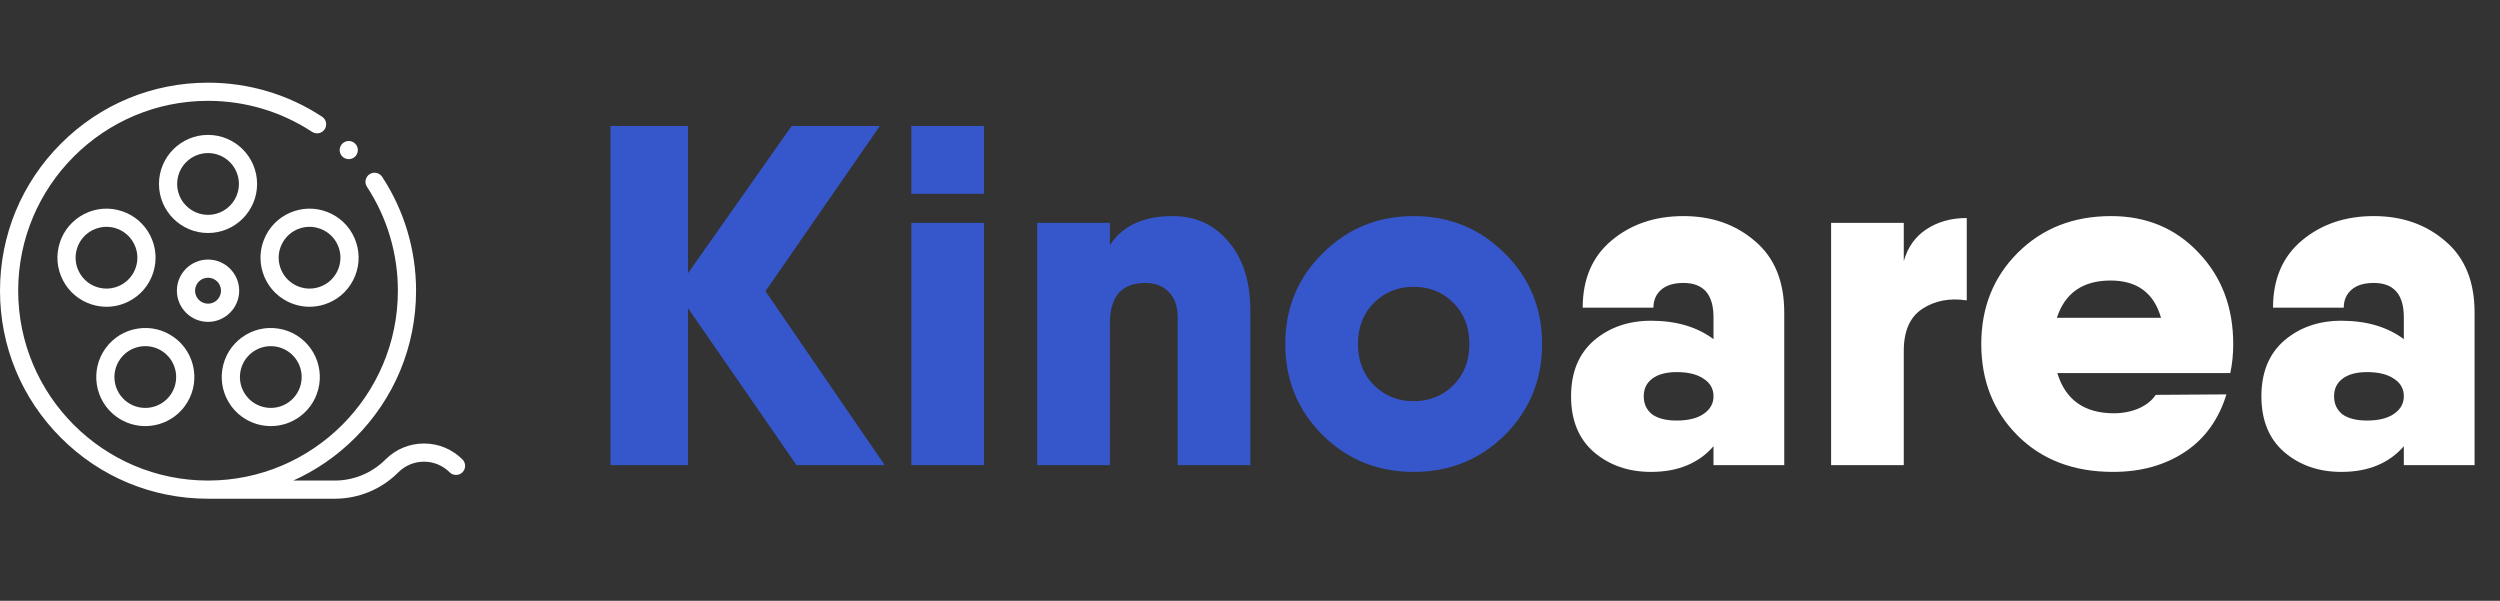 <svg width="129" height="31" viewBox="0 0 129 31" fill="none" xmlns="http://www.w3.org/2000/svg">
<rect x="0" y="0" width="129" height="31" fill="#333333" stroke="none"/>
<path d="M45.65 24H41.1L35.5 15.9V24H31.5V6.5H35.5V14.1L40.85 6.5H45.4L39.5 15.025L45.65 24ZM47.024 10V6.5H50.774V10H47.024ZM47.024 24V11.5H50.774V24H47.024ZM60.519 11.15C61.702 11.15 62.66 11.592 63.394 12.475C64.144 13.342 64.519 14.542 64.519 16.075V24H60.769V16.4C60.769 15.8 60.61 15.35 60.294 15.05C59.994 14.75 59.594 14.6 59.094 14.6C57.877 14.6 57.269 15.3 57.269 16.7V24H53.519V11.5H57.269V12.65C57.919 11.65 59.002 11.15 60.519 11.15ZM77.646 22.45C76.363 23.717 74.796 24.35 72.946 24.35C71.096 24.35 69.53 23.717 68.246 22.45C66.963 21.167 66.321 19.6 66.321 17.75C66.321 15.9 66.963 14.342 68.246 13.075C69.53 11.792 71.096 11.15 72.946 11.15C74.796 11.15 76.363 11.792 77.646 13.075C78.93 14.342 79.571 15.9 79.571 17.75C79.571 19.6 78.93 21.167 77.646 22.45ZM70.896 19.875C71.446 20.425 72.13 20.7 72.946 20.7C73.763 20.7 74.446 20.425 74.996 19.875C75.546 19.325 75.821 18.617 75.821 17.75C75.821 16.883 75.546 16.175 74.996 15.625C74.446 15.075 73.763 14.8 72.946 14.8C72.13 14.8 71.446 15.075 70.896 15.625C70.346 16.175 70.071 16.883 70.071 17.75C70.071 18.617 70.346 19.325 70.896 19.875Z" fill="#3657CB"/>
<path d="M83.167 12.4C84.167 11.567 85.401 11.15 86.867 11.15C88.334 11.15 89.567 11.583 90.567 12.45C91.567 13.3 92.067 14.525 92.067 16.125V24H88.417V23.025C87.651 23.908 86.576 24.35 85.192 24.35C84.026 24.35 83.042 24.008 82.242 23.325C81.459 22.642 81.067 21.683 81.067 20.45C81.067 19.217 81.459 18.258 82.242 17.575C83.042 16.892 84.026 16.55 85.192 16.55C86.492 16.55 87.567 16.867 88.417 17.5V16.375C88.417 15.192 87.901 14.6 86.867 14.6C86.367 14.6 85.984 14.717 85.717 14.95C85.451 15.183 85.317 15.492 85.317 15.875H81.667C81.667 14.392 82.167 13.233 83.167 12.4ZM86.517 21.7C87.117 21.7 87.584 21.583 87.917 21.35C88.251 21.117 88.417 20.817 88.417 20.45C88.417 20.067 88.251 19.767 87.917 19.55C87.584 19.317 87.117 19.2 86.517 19.2C85.967 19.2 85.542 19.317 85.242 19.55C84.959 19.767 84.817 20.067 84.817 20.45C84.817 20.833 84.959 21.142 85.242 21.375C85.542 21.592 85.967 21.7 86.517 21.7ZM98.235 13.475C98.435 12.758 98.827 12.208 99.41 11.825C99.994 11.442 100.685 11.25 101.485 11.25V15.5C100.619 15.367 99.86 15.508 99.21 15.925C98.56 16.342 98.235 17.067 98.235 18.1V24H94.485V11.5H98.235V13.475ZM106.159 19.25C106.576 20.633 107.551 21.325 109.084 21.325C109.534 21.325 109.959 21.242 110.359 21.075C110.759 20.892 111.051 20.658 111.234 20.375L114.884 20.35C114.484 21.65 113.768 22.642 112.734 23.325C111.701 24.008 110.468 24.35 109.034 24.35C107.001 24.35 105.359 23.725 104.109 22.475C102.859 21.225 102.234 19.65 102.234 17.75C102.234 15.867 102.859 14.3 104.109 13.05C105.376 11.783 106.984 11.15 108.934 11.15C110.751 11.15 112.251 11.775 113.434 13.025C114.634 14.275 115.234 15.85 115.234 17.75C115.234 18.283 115.184 18.783 115.084 19.25H106.159ZM106.134 16.4H111.509C111.143 15.117 110.276 14.475 108.909 14.475C107.476 14.475 106.551 15.117 106.134 16.4ZM118.788 12.4C119.788 11.567 121.021 11.15 122.488 11.15C123.954 11.15 125.188 11.583 126.188 12.45C127.188 13.3 127.688 14.525 127.688 16.125V24H124.038V23.025C123.271 23.908 122.196 24.35 120.813 24.35C119.646 24.35 118.663 24.008 117.863 23.325C117.079 22.642 116.688 21.683 116.688 20.45C116.688 19.217 117.079 18.258 117.863 17.575C118.663 16.892 119.646 16.55 120.813 16.55C122.113 16.55 123.188 16.867 124.038 17.5V16.375C124.038 15.192 123.521 14.6 122.488 14.6C121.988 14.6 121.604 14.717 121.338 14.95C121.071 15.183 120.938 15.492 120.938 15.875H117.288C117.288 14.392 117.788 13.233 118.788 12.4ZM122.138 21.7C122.738 21.7 123.204 21.583 123.538 21.35C123.871 21.117 124.038 20.817 124.038 20.45C124.038 20.067 123.871 19.767 123.538 19.55C123.204 19.317 122.738 19.2 122.138 19.2C121.588 19.2 121.163 19.317 120.863 19.55C120.579 19.767 120.438 20.067 120.438 20.45C120.438 20.833 120.579 21.142 120.863 21.375C121.163 21.592 121.588 21.7 122.138 21.7Z" fill="white"/>
<path d="M13.266 9.492C13.266 8.096 12.13 6.961 10.734 6.961C9.339 6.961 8.203 8.096 8.203 9.492C8.203 10.888 9.339 12.023 10.734 12.023C12.13 12.023 13.266 10.888 13.266 9.492ZM9.141 9.492C9.141 8.613 9.856 7.898 10.734 7.898C11.613 7.898 12.328 8.613 12.328 9.492C12.328 10.371 11.613 11.086 10.734 11.086C9.856 11.086 9.141 10.371 9.141 9.492Z" fill="white"/>
<path d="M6.644 15.552C7.246 15.245 7.693 14.723 7.902 14.08C8.111 13.437 8.057 12.751 7.75 12.149C7.443 11.546 6.92 11.1 6.277 10.891C5.634 10.682 4.948 10.736 4.346 11.043C3.744 11.35 3.297 11.873 3.088 12.515C2.879 13.158 2.933 13.844 3.24 14.447C3.547 15.049 4.07 15.495 4.713 15.704C4.97 15.788 5.234 15.829 5.497 15.829C5.891 15.83 6.283 15.736 6.644 15.552ZM5.002 14.813C4.598 14.681 4.268 14.4 4.075 14.021C3.882 13.642 3.848 13.21 3.98 12.805C4.111 12.401 4.392 12.071 4.771 11.878C4.999 11.762 5.245 11.704 5.493 11.704C5.659 11.704 5.825 11.73 5.987 11.782C6.392 11.914 6.721 12.195 6.914 12.574C7.108 12.954 7.142 13.385 7.01 13.79C6.879 14.195 6.597 14.524 6.218 14.717C5.839 14.91 5.407 14.944 5.002 14.813Z" fill="white"/>
<path d="M6.009 21.503C6.458 21.829 6.978 21.986 7.494 21.986C8.277 21.986 9.05 21.624 9.545 20.943C9.942 20.396 10.103 19.727 9.997 19.059C9.891 18.392 9.532 17.805 8.985 17.408C8.438 17.01 7.769 16.85 7.101 16.956C6.433 17.061 5.847 17.421 5.449 17.968C4.629 19.097 4.88 20.683 6.009 21.503ZM6.208 18.519C6.458 18.174 6.827 17.948 7.248 17.881C7.332 17.868 7.417 17.861 7.5 17.861C7.834 17.861 8.159 17.966 8.434 18.166C9.145 18.683 9.303 19.681 8.786 20.392C8.27 21.103 7.271 21.261 6.56 20.745C5.849 20.228 5.691 19.23 6.208 18.519Z" fill="white"/>
<path d="M13.976 21.986C14.492 21.986 15.013 21.829 15.461 21.503C16.59 20.683 16.841 19.097 16.021 17.968C15.623 17.421 15.037 17.061 14.369 16.956C13.701 16.85 13.032 17.01 12.485 17.408C11.938 17.805 11.579 18.392 11.473 19.059C11.367 19.727 11.528 20.396 11.925 20.943C12.42 21.624 13.193 21.986 13.976 21.986ZM13.036 18.166C13.381 17.916 13.802 17.815 14.222 17.881C14.643 17.948 15.012 18.174 15.262 18.519C15.779 19.23 15.621 20.228 14.91 20.745C14.199 21.261 13.2 21.103 12.684 20.392C12.167 19.681 12.325 18.683 13.036 18.166Z" fill="white"/>
<path d="M15.191 10.891C14.548 11.1 14.025 11.546 13.719 12.149C13.412 12.751 13.358 13.437 13.566 14.08C13.775 14.722 14.222 15.245 14.825 15.552C15.186 15.736 15.577 15.829 15.971 15.829C16.234 15.829 16.498 15.788 16.755 15.704C17.398 15.495 17.921 15.049 18.228 14.446C18.535 13.844 18.589 13.158 18.38 12.515C18.171 11.873 17.724 11.35 17.122 11.043C16.52 10.736 15.834 10.682 15.191 10.891ZM16.697 11.878C17.076 12.071 17.357 12.4 17.489 12.805C17.62 13.21 17.586 13.642 17.393 14.021C17.2 14.4 16.87 14.681 16.466 14.813C16.061 14.944 15.629 14.91 15.25 14.717C14.871 14.524 14.59 14.195 14.458 13.79C14.327 13.385 14.361 12.953 14.554 12.574C14.747 12.195 15.076 11.914 15.481 11.782C15.643 11.73 15.809 11.704 15.975 11.704C16.223 11.704 16.469 11.762 16.697 11.878Z" fill="white"/>
<path d="M12.342 15C12.342 14.114 11.621 13.393 10.734 13.393C9.848 13.393 9.127 14.114 9.127 15C9.127 15.886 9.848 16.608 10.734 16.608C11.621 16.608 12.342 15.886 12.342 15ZM10.065 15C10.065 14.631 10.365 14.33 10.734 14.33C11.104 14.33 11.404 14.631 11.404 15C11.404 15.369 11.104 15.67 10.734 15.67C10.365 15.67 10.065 15.369 10.065 15Z" fill="white"/>
<path d="M23.863 23.707C23.333 23.177 22.628 22.885 21.878 22.885C21.129 22.885 20.424 23.177 19.894 23.707C19.191 24.41 18.257 24.797 17.263 24.797H15.134C16.308 24.269 17.388 23.527 18.325 22.59C20.352 20.563 21.469 17.867 21.469 15C21.469 12.903 20.864 10.871 19.719 9.124C19.577 8.908 19.287 8.847 19.07 8.989C18.854 9.131 18.793 9.422 18.935 9.638C19.979 11.232 20.531 13.086 20.531 15C20.531 20.402 16.136 24.797 10.734 24.797C5.332 24.797 0.938 20.402 0.938 15C0.938 9.598 5.332 5.203 10.734 5.203C12.652 5.203 14.509 5.757 16.104 6.804C16.32 6.947 16.611 6.886 16.753 6.67C16.895 6.453 16.835 6.163 16.619 6.021C14.87 4.873 12.835 4.266 10.734 4.266C7.867 4.266 5.171 5.382 3.144 7.41C1.117 9.437 0 12.133 0 15C0 17.867 1.117 20.563 3.144 22.59C5.171 24.618 7.867 25.734 10.734 25.734H17.263C18.508 25.734 19.677 25.25 20.557 24.37C20.91 24.017 21.379 23.823 21.878 23.823C22.378 23.823 22.847 24.017 23.2 24.37C23.383 24.553 23.68 24.553 23.863 24.37C24.046 24.187 24.046 23.89 23.863 23.707Z" fill="white"/>
<path d="M17.996 8.212C18.119 8.212 18.24 8.163 18.328 8.076C18.415 7.988 18.465 7.867 18.465 7.744C18.465 7.62 18.415 7.5 18.328 7.412C18.24 7.325 18.119 7.275 17.996 7.275C17.873 7.275 17.752 7.325 17.665 7.412C17.578 7.5 17.527 7.62 17.527 7.744C17.527 7.867 17.578 7.988 17.665 8.076C17.752 8.163 17.873 8.212 17.996 8.212Z" fill="white"/>
</svg>
